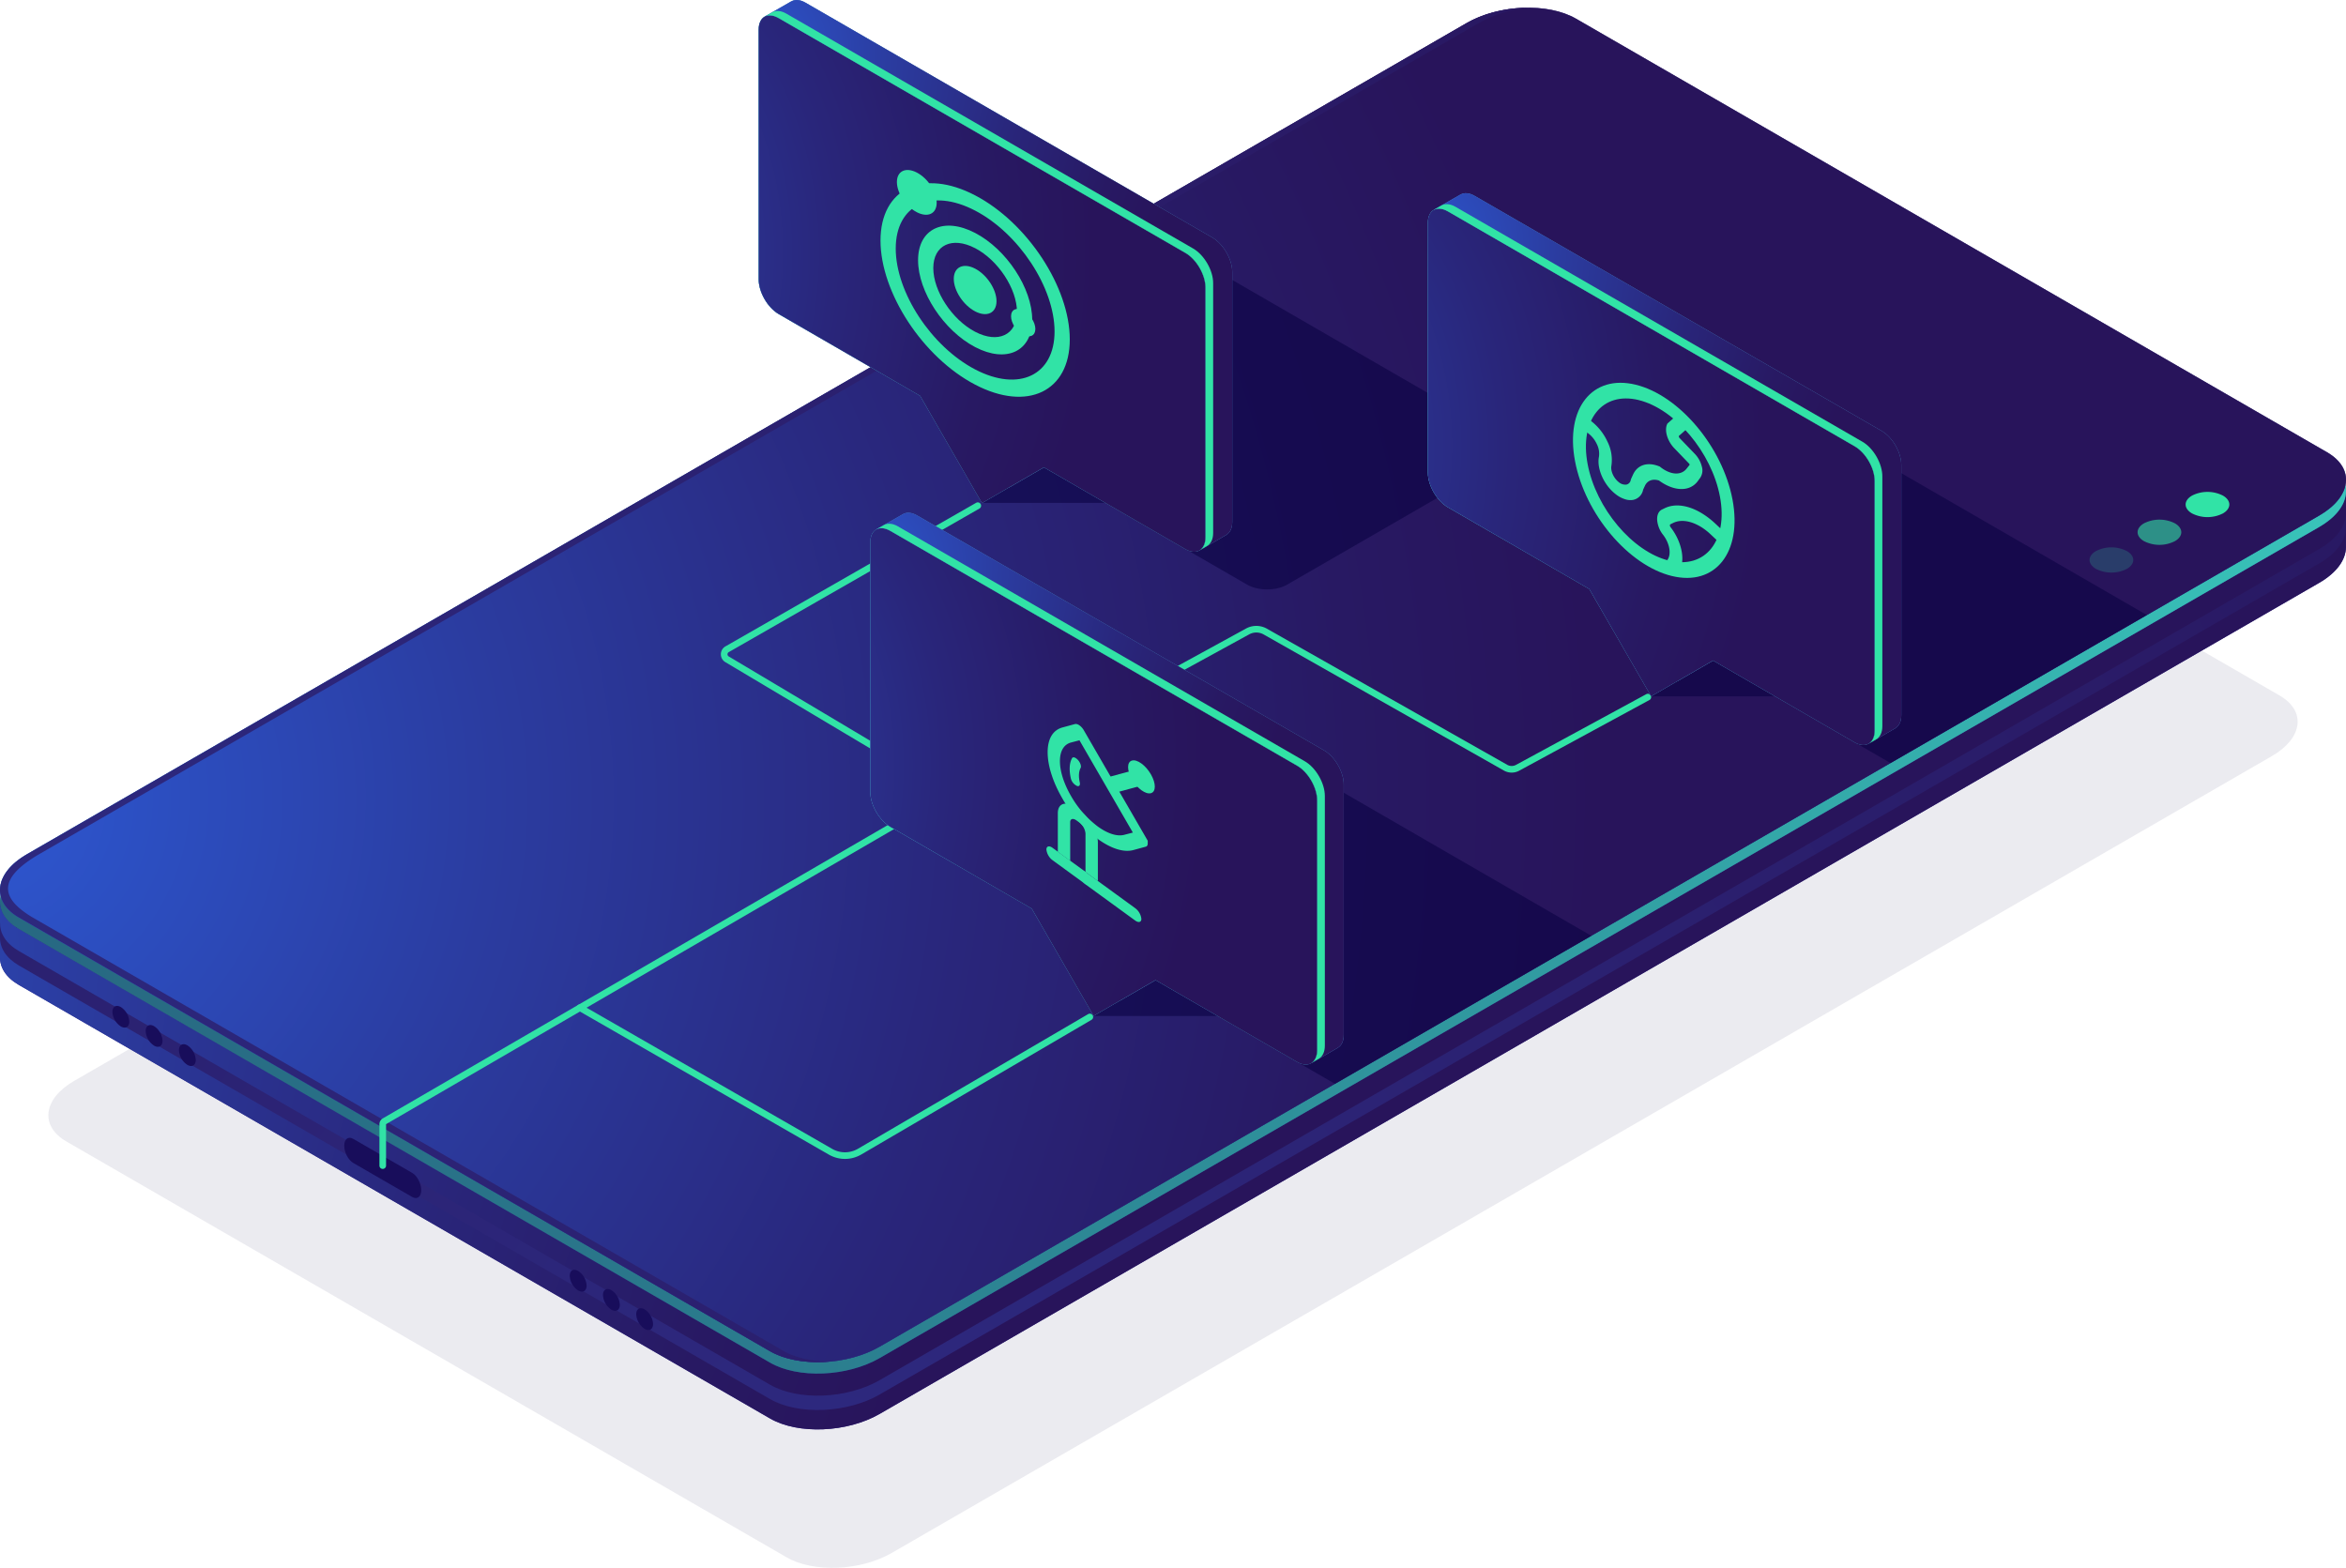 <svg xmlns="http://www.w3.org/2000/svg" xmlns:xlink="http://www.w3.org/1999/xlink" viewBox="0 0 1061.75 709.59"><defs><style>.cls-1{isolation:isolate;}.cls-17,.cls-2{fill:#0b0244;}.cls-2{opacity:0.08;}.cls-3{fill:#312a91;}.cls-4{fill:url(#radial-gradient);}.cls-5{fill:url(#radial-gradient-2);}.cls-6,.cls-9{opacity:0.7;mix-blend-mode:lighten;}.cls-6{fill:url(#Áåçûìÿííûé_ãðàäèåíò_3);}.cls-7{opacity:0.4;}.cls-14,.cls-15,.cls-8{fill:#31e3a6;}.cls-9{fill:url(#Áåçûìÿííûé_ãðàäèåíò_28);}.cls-10{fill:#180d5b;}.cls-11,.cls-18{opacity:0.5;}.cls-11{fill:url(#Áåçûìÿííûé_ãðàäèåíò_28-2);}.cls-12{fill:url(#radial-gradient-3);}.cls-13{fill:url(#radial-gradient-4);}.cls-14{opacity:0.2;}.cls-15,.cls-17{opacity:0.6;}.cls-16{fill:none;stroke:#31e3a6;stroke-linecap:round;stroke-miterlimit:10;stroke-width:3px;}.cls-18{fill:#5cfff3;}.cls-19{fill:url(#radial-gradient-5);}.cls-20,.cls-23,.cls-26{opacity:0.8;}.cls-20{fill:url(#Áåçûìÿííûé_ãðàäèåíò_28-3);}.cls-21{fill:url(#radial-gradient-6);}.cls-22{fill:url(#radial-gradient-7);}.cls-23{fill:url(#Áåçûìÿííûé_ãðàäèåíò_28-4);}.cls-24{fill:url(#radial-gradient-8);}.cls-25{fill:url(#radial-gradient-9);}.cls-26{fill:url(#Áåçûìÿííûé_ãðàäèåíò_28-5);}.cls-27{fill:url(#radial-gradient-10);}</style><radialGradient id="radial-gradient" cx="-159.7" cy="431.44" r="835.46" gradientUnits="userSpaceOnUse"><stop offset="0" stop-color="#2d58d2"/><stop offset="0.23" stop-color="#2b3ca0"/><stop offset="0.44" stop-color="#29267b"/><stop offset="0.61" stop-color="#281963"/><stop offset="0.72" stop-color="#28145b"/></radialGradient><radialGradient id="radial-gradient-2" cx="373.42" cy="674.55" r="1480.53" gradientUnits="userSpaceOnUse"><stop offset="0" stop-color="#2d297f"/><stop offset="0.72" stop-color="#28145b"/></radialGradient><linearGradient id="Áåçûìÿííûé_ãðàäèåíò_3" y1="315.18" x2="1061.75" y2="315.18" gradientUnits="userSpaceOnUse"><stop offset="0" stop-color="#180d5b"/><stop offset="0.09" stop-color="#1a1660"/><stop offset="0.25" stop-color="#1e2d6e"/><stop offset="0.44" stop-color="#255385"/><stop offset="0.66" stop-color="#2f87a5"/><stop offset="0.9" stop-color="#3ccace"/><stop offset="1" stop-color="#42e8e0"/></linearGradient><radialGradient id="Áåçûìÿííûé_ãðàäèåíò_28" cx="13.41" cy="315.53" r="882.1" gradientUnits="userSpaceOnUse"><stop offset="0" stop-color="#42e8e0"/><stop offset="0.1" stop-color="#3ccace"/><stop offset="0.34" stop-color="#2f87a5"/><stop offset="0.56" stop-color="#255385"/><stop offset="0.75" stop-color="#1e2d6e"/><stop offset="0.91" stop-color="#1a1660"/><stop offset="1" stop-color="#180d5b"/></radialGradient><radialGradient id="Áåçûìÿííûé_ãðàäèåíò_28-2" cx="83.38" cy="357.88" r="721.88" xlink:href="#Áåçûìÿííûé_ãðàäèåíò_28"/><radialGradient id="radial-gradient-3" cx="-10.53" cy="361.57" r="1020.4" xlink:href="#radial-gradient"/><radialGradient id="radial-gradient-4" cx="-10.54" cy="357.88" r="1363.29" xlink:href="#radial-gradient-2"/><radialGradient id="radial-gradient-5" cx="386.18" cy="256.15" r="288.22" xlink:href="#radial-gradient"/><radialGradient id="Áåçûìÿííûé_ãðàäèåíò_28-3" cx="338.53" cy="337.01" r="425.17" xlink:href="#Áåçûìÿííûé_ãðàäèåíò_28"/><radialGradient id="radial-gradient-6" cx="240.17" cy="346.48" r="425.17" xlink:href="#radial-gradient"/><radialGradient id="radial-gradient-7" cx="335.65" cy="24.07" r="288.22" xlink:href="#radial-gradient"/><radialGradient id="Áåçûìÿííûé_ãðàäèåíò_28-4" cx="288" cy="104.94" r="425.17" xlink:href="#Áåçûìÿííûé_ãðàäèåíò_28"/><radialGradient id="radial-gradient-8" cx="189.64" cy="114.4" r="425.17" xlink:href="#radial-gradient"/><radialGradient id="radial-gradient-9" cx="638.52" cy="111.51" r="288.22" xlink:href="#radial-gradient"/><radialGradient id="Áåçûìÿííûé_ãðàäèåíò_28-5" cx="590.86" cy="192.38" r="425.17" xlink:href="#Áåçûìÿííûé_ãðàäèåíò_28"/><radialGradient id="radial-gradient-10" cx="492.5" cy="201.85" r="425.17" xlink:href="#radial-gradient"/></defs><title>hero stroke </title><g class="cls-1"><g id="Layer_2" data-name="Layer 2"><g id="Body"><g id="Body-2" data-name="Body"><path class="cls-2" d="M356,704.84,30.11,516.67c-12.18-7-10.65-19.32,3.41-27.44L658.2,128.58c14.07-8.12,35.34-9,47.52-2l325.92,188.17c12.18,7,10.65,19.32-3.41,27.44L403.56,702.87C389.49,711,368.21,711.88,356,704.84Z"/><path class="cls-3" d="M1061.74,222.26l-43.36,7.6L713.24,53.68c-12.7-7.34-34.9-6.42-49.57,2.05L76.2,394.92,0,408.26v24.8H0c-.12,4.76,2.66,9.33,8.53,12.72L348.51,642c12.7,7.33,34.9,6.41,49.57-2.05l651.54-376.16c8-4.62,12.07-10.52,12.1-16.12h0Z"/><path class="cls-4" d="M1061.74,222.26l-43.36,7.6L713.24,53.68c-12.7-7.34-34.9-6.42-49.57,2.05L76.2,394.92,0,408.26v24.8H0c-.12,4.76,2.66,9.33,8.53,12.72L348.51,642c12.7,7.33,34.9,6.41,49.57-2.05l651.54-376.16c8-4.62,12.07-10.52,12.1-16.12h0Z"/><path class="cls-5" d="M1049.62,248.5,398.08,624.67c-14.67,8.47-36.86,9.39-49.57,2.05L8.58,430.46c-5.88-3.39-8.66-8-8.53-12.72H0v6.5H0C-.08,429,2.7,433.57,8.58,437L348.51,633.22c12.7,7.33,34.9,6.41,49.57-2.05L1049.62,255c8-4.62,12.07-10.52,12.1-16.12h0v-6.5h0C1061.69,238,1057.61,243.89,1049.62,248.5Z"/><path class="cls-3" d="M348.51,616.73,8.58,420.47c-12.7-7.33-11.11-20.15,3.56-28.62L663.67,15.68c14.67-8.47,36.86-9.39,49.57-2.05l339.94,196.26c12.7,7.34,11.11,20.15-3.56,28.62L398.08,614.67C383.41,623.14,361.22,624.06,348.51,616.73Z"/><path class="cls-6" d="M348.51,616.73,8.58,420.47c-12.7-7.33-11.11-20.15,3.56-28.62L663.67,15.68c14.67-8.47,36.86-9.39,49.57-2.05l339.94,196.26c12.7,7.34,11.11,20.15-3.56,28.62L398.08,614.67C383.41,623.14,361.22,624.06,348.51,616.73Z"/><g class="cls-7"><path class="cls-8" d="M1061.74,217.09l-43.36,7.6L713.24,48.51c-12.7-7.33-34.9-6.42-49.57,2.05L76.2,389.74,0,403.09v4.66H0c-.12,4.76,2.66,9.33,8.53,12.72L348.51,616.73c12.7,7.33,34.9,6.41,49.57-2.05l651.54-376.16c8-4.62,12.07-10.52,12.1-16.12h0Z"/><path class="cls-9" d="M348.51,611.55,8.58,415.29c-12.7-7.34-11.11-20.15,3.56-28.62L663.67,10.51C678.34,2,700.53,1.12,713.24,8.45l339.94,196.26c12.7,7.33,11.11,20.15-3.56,28.62L398.08,609.5C383.41,618,361.22,618.89,348.51,611.55Z"/><path class="cls-3" d="M348.51,611.55,8.58,415.29c-12.7-7.34-11.11-20.15,3.56-28.62L663.67,10.51C678.34,2,700.53,1.12,713.24,8.45l339.94,196.26c12.7,7.33,11.11,20.15-3.56,28.62L398.08,609.5C383.41,618,361.22,618.89,348.51,611.55Z"/></g><path class="cls-10" d="M265.48,581.86c0,2.43-1.71,3.42-3.81,2.2a8.43,8.43,0,0,1-3.81-6.61c0-2.43,1.71-3.42,3.81-2.2A8.43,8.43,0,0,1,265.48,581.86Z"/><path class="cls-10" d="M280.52,590.55c0,2.43-1.71,3.42-3.81,2.2a8.43,8.43,0,0,1-3.81-6.61c0-2.43,1.71-3.42,3.81-2.2A8.43,8.43,0,0,1,280.52,590.55Z"/><path class="cls-10" d="M295.56,599.23c0,2.43-1.71,3.42-3.81,2.2a8.43,8.43,0,0,1-3.81-6.61c0-2.43,1.71-3.42,3.81-2.2A8.43,8.43,0,0,1,295.56,599.23Z"/><path class="cls-10" d="M58.51,462.37c0,2.43-1.71,3.42-3.81,2.2A8.43,8.43,0,0,1,50.89,458c0-2.43,1.71-3.42,3.81-2.2A8.43,8.43,0,0,1,58.51,462.37Z"/><path class="cls-10" d="M73.55,471.06c0,2.43-1.71,3.42-3.81,2.2a8.43,8.43,0,0,1-3.81-6.61c0-2.43,1.71-3.42,3.81-2.2A8.43,8.43,0,0,1,73.55,471.06Z"/><path class="cls-10" d="M88.59,479.74c0,2.43-1.71,3.42-3.81,2.2A8.43,8.43,0,0,1,81,475.33c0-2.43,1.71-3.42,3.81-2.2A8.43,8.43,0,0,1,88.59,479.74Z"/><path class="cls-11" d="M348.51,611.55,8.58,415.29c-12.7-7.34-11.11-20.15,3.56-28.62L663.67,10.51C678.34,2,700.53,1.12,713.24,8.45l339.94,196.26c12.7,7.33,11.11,20.15-3.56,28.62L398.08,609.5C383.41,618,361.22,618.89,348.51,611.55Z"/><path class="cls-12" d="M348.51,611.55,8.58,415.29c-12.7-7.34-11.11-20.15,3.56-28.62L663.67,10.51C678.34,2,700.53,1.12,713.24,8.45l339.94,196.26c12.7,7.33,11.11,20.15-3.56,28.62L398.08,609.5C383.41,618,361.22,618.89,348.51,611.55Z"/><path class="cls-13" d="M354.4,611.32,14.46,415.06C.68,406.71-1.79,397.9,18,386.44L669.56,10.28a55.88,55.88,0,0,1,22.82-6.77c-9.94-.11-20.5,2.26-28.7,7L12.14,386.67C-2.53,395.14-4.13,408,8.58,415.29L348.51,611.55c7,4,16.85,5.56,26.75,4.71C367.44,616.18,360,614.55,354.4,611.32Z"/><path class="cls-14" d="M962.58,249.41c3.85,2.23,3.85,5.83,0,8.06a15.42,15.42,0,0,1-14,0c-3.85-2.23-3.85-5.83,0-8.06A15.43,15.43,0,0,1,962.58,249.41Z"/><path class="cls-15" d="M984.32,236.86c3.85,2.23,3.85,5.83,0,8.06a15.42,15.42,0,0,1-14,0c-3.85-2.22-3.85-5.83,0-8.06A15.43,15.43,0,0,1,984.32,236.86Z"/><path class="cls-8" d="M1006.06,224.31c3.85,2.23,3.85,5.83,0,8.06a15.43,15.43,0,0,1-14,0c-3.85-2.23-3.85-5.83,0-8.06A15.42,15.42,0,0,1,1006.06,224.31Z"/><path class="cls-10" d="M190.64,538.66h0c0,3-1.83,4.39-4.09,3.09l-26.67-15.4c-2.26-1.3-4.09-4.8-4.09-7.81h0c0-3,1.83-4.39,4.09-3.09l26.67,15.4C188.81,532.15,190.64,535.65,190.64,538.66Z"/></g></g><g id="Lines"><g id="Lines-2" data-name="Lines"><path class="cls-16" d="M173.22,527.55V508.81a1.53,1.53,0,0,1,.76-1.32l91.24-53L426.16,361a2.75,2.75,0,0,0,0-4.73l-97.12-57.88a2.62,2.62,0,0,1,0-4.52l113.48-65"/><path class="cls-16" d="M493.23,460.28,389,521.25a13.12,13.12,0,0,1-13.17,0L262.45,456.08"/><path class="cls-16" d="M434.27,357.17l130.37-71.38a8.21,8.21,0,0,1,8,.06l108.74,61.6a5.63,5.63,0,0,0,5.45.05l58.95-32"/></g></g><g id="_1" data-name="1"><g id="_1-2" data-name="1"><path class="cls-17" d="M547,323.45c-5-2.89-13.12-2.89-18.13,0L431,380c-5,2.89-5,7.58,0,10.47l64,37v32.36h56l53.2,30.71,116-67Z"/><path class="cls-3" d="M599.2,339.6,415.08,233.3c-2.41-1.39-4.58-1.54-6.2-.71v0l-.16.09-.08,0-12,6.94,9.42,4.05V351.55c0,5.78,4.06,12.81,9.06,15.7l64,37,28,48.54,28-16.18,58.85,34-.47,10.58,12.06-7h0l0,0h0c1.62-1,2.63-3,2.63-5.85v-113C608.26,349.52,604.2,342.49,599.2,339.6Z"/><path class="cls-18" d="M599.2,339.6,415.08,233.3c-2.41-1.39-4.58-1.54-6.2-.71l-12.29,7,9.42,4.05V351.55c0,5.78,4.06,12.81,9.06,15.7l64,37,28,48.54,28-16.18,58.85,34-.47,10.58,12.06-7h0l0,0h0c1.62-1,2.63-3,2.63-5.85v-113C608.26,349.52,604.2,342.49,599.2,339.6Z"/><path class="cls-19" d="M599.2,339.6,415.08,233.3c-2.41-1.39-4.58-1.54-6.2-.71l-12.29,7,9.42,4.05V351.55c0,5.78,4.06,12.81,9.06,15.7l64,37,28,48.54,28-16.18,58.85,34-.47,10.58,12.06-7h0l0,0h0c1.62-1,2.63-3,2.63-5.85v-113C608.26,349.52,604.2,342.49,599.2,339.6Z"/><path class="cls-3" d="M587.07,346.59,402.95,240.29c-5-2.89-9.06-.55-9.06,5.23v113c0,5.78,4.06,12.81,9.06,15.7l64,37,28,48.54,28-16.18,64,37c5,2.89,9.06.55,9.06-5.23v-113C596.13,356.51,592.07,349.48,587.07,346.59Z"/><path class="cls-20" d="M587.07,346.59,402.95,240.29c-5-2.89-9.06-.55-9.06,5.23v113c0,5.78,4.06,12.81,9.06,15.7l64,37,28,48.54,28-16.18,64,37c5,2.89,9.06.55,9.06-5.23v-113C596.13,356.51,592.07,349.48,587.07,346.59Z"/><path class="cls-18" d="M587.07,346.59,402.95,240.29c-5-2.89-9.06-.55-9.06,5.23v113c0,5.78,4.06,12.81,9.06,15.7l64,37,28,48.54,28-16.18,64,37c5,2.89,9.06.55,9.06-5.23v-113C596.13,356.51,592.07,349.48,587.07,346.59Z"/><path class="cls-21" d="M587.07,346.59,402.95,240.29c-5-2.89-9.06-.55-9.06,5.23v113c0,5.78,4.06,12.81,9.06,15.7l64,37,28,48.54,28-16.18,64,37c5,2.89,9.06.55,9.06-5.23v-113C596.13,356.51,592.07,349.48,587.07,346.59Z"/><path class="cls-8" d="M590.55,344.56,406.42,238.25c-2.41-1.39-4.58-1.54-6.2-.71l-3.67,2.1h0l.1-.06c1.63-.89,3.86-.73,6.32.69l184.12,106.3c5,2.89,9.06,9.92,9.06,15.7v113c0,2.8-1,4.78-2.52,5.76l3.34-1.93h0l0,0h0c1.62-1,2.63-3,2.63-5.85v-113C599.61,354.47,595.55,347.45,590.55,344.56Z"/><polygon class="cls-8" points="504.59 358.83 500.63 351.99 511.75 348.96 515.71 355.81 504.59 358.83"/><path class="cls-8" d="M520.87,359c-2.36.64-6.19-2.14-8.55-6.23s-2.36-7.91,0-8.55,6.19,2.14,8.55,6.23S523.23,358.35,520.87,359Z"/><path class="cls-8" d="M484.35,372.13c0-1.59,1.29-1.94,2.88-.78l1.16.84a7.2,7.2,0,0,1,2.88,5v17.48l5.6,4.08V381.24c0-4.68-3.8-11.25-8.48-14.65l-1.16-.84c-4.68-3.4-8.48-2.37-8.48,2.31v17.48l5.6,4.08Z"/><path class="cls-8" d="M489.83,393.54l-5.6-4.08-7.85-5.72c-1.55-1.13-2.8-.78-2.8.76h0a7,7,0,0,0,2.8,4.84l7.85,5.72,6.53,4.75c1.55,1.13,2.8.78,2.8-.76h0a7,7,0,0,0-2.8-4.84Z"/><path class="cls-8" d="M496.11,398.18l-4.72-3.43c-1.55-1.13-2.8-.78-2.8.76h0a7,7,0,0,0,2.8,4.84l4.72,3.43,17.65,12.85c1.55,1.13,2.8.78,2.8-.76h0a7,7,0,0,0-2.8-4.84Z"/><path class="cls-8" d="M496.79,379.68a60.33,60.33,0,0,1-16-18.33h0c-4.29-7.41-6.65-14.82-6.65-20.88s2.36-10,6.65-11.21l5.74-1.56c1.14-.29,3,1,4.09,3l28.82,49.81,0,1.26c0,.77-.32,1.29-.87,1.43l-5.73,1.56C508.55,385.88,502.85,384.1,496.79,379.68Zm-8.25-44.62-3.84,1c-3.23.88-5,3.88-5,8.44s1.78,10.15,5,15.73h0a45.45,45.45,0,0,0,12.08,13.8c4.57,3.32,8.86,4.67,12.09,3.79l3.84-1Z"/><path class="cls-8" d="M488.2,344.38h0c-1.08-1.44-2.54-2.07-3-1.24-1.23,2.17-1.42,5.42-.54,9.24a5.06,5.06,0,0,0,2.88,3.38h0c.95.26,1.41-.46,1.14-1.67-.6-2.67-.47-4.95.38-6.49C489.43,346.91,489.09,345.56,488.2,344.38Z"/></g></g><g id="_2" data-name="2"><g id="_2-2" data-name="2"><path class="cls-17" d="M394.06,166.17l50.34,29.07v32.36h56l64,37c5,2.89,13.12,2.89,18.13,0l97.88-56.51c5-2.89,5-7.58,0-10.47L510.07,99.19Z"/><path class="cls-3" d="M548.67,107.52,364.55,1.22C362.14-.17,360-.32,358.34.51v0l-.16.09-.08,0-12,6.94,9.42,4.05V119.48c0,5.78,4.06,12.81,9.06,15.7l64,37,28,48.54,28-16.18,58.85,34L543,249.06l12.06-7h0l0,0h0c1.62-1,2.63-3,2.63-5.85v-113C557.73,117.44,553.67,110.41,548.67,107.52Z"/><path class="cls-18" d="M548.67,107.52,364.55,1.22C362.14-.17,360-.32,358.34.51l-12.28,7,9.42,4.05V119.48c0,5.78,4.06,12.81,9.06,15.7l64,37,28,48.54,28-16.18,58.85,34L543,249.06l12.06-7h0l0,0h0c1.62-1,2.63-3,2.63-5.85v-113C557.73,117.44,553.67,110.41,548.67,107.52Z"/><path class="cls-22" d="M548.67,107.52,364.55,1.22C362.14-.17,360-.32,358.34.51l-12.28,7,9.42,4.05V119.48c0,5.78,4.06,12.81,9.06,15.7l64,37,28,48.54,28-16.18,58.85,34L543,249.06l12.06-7h0l0,0h0c1.62-1,2.63-3,2.63-5.85v-113C557.73,117.44,553.67,110.41,548.67,107.52Z"/><path class="cls-3" d="M536.54,114.52,352.42,8.21c-5-2.89-9.06-.55-9.06,5.23v113c0,5.78,4.06,12.81,9.06,15.7l64,37,28,48.54,28-16.18,64,37c5,2.89,9.06.55,9.06-5.23v-113C545.6,124.43,541.54,117.41,536.54,114.52Z"/><path class="cls-23" d="M536.54,114.52,352.42,8.21c-5-2.89-9.06-.55-9.06,5.23v113c0,5.78,4.06,12.81,9.06,15.7l64,37,28,48.54,28-16.18,64,37c5,2.89,9.06.55,9.06-5.23v-113C545.6,124.43,541.54,117.41,536.54,114.52Z"/><path class="cls-18" d="M536.54,114.52,352.42,8.21c-5-2.89-9.06-.55-9.06,5.23v113c0,5.78,4.06,12.81,9.06,15.7l64,37,28,48.54,28-16.18,64,37c5,2.89,9.06.55,9.06-5.23v-113C545.6,124.43,541.54,117.41,536.54,114.52Z"/><path class="cls-24" d="M536.54,114.52,352.42,8.21c-5-2.89-9.06-.55-9.06,5.23v113c0,5.78,4.06,12.81,9.06,15.7l64,37,28,48.54,28-16.18,64,37c5,2.89,9.06.55,9.06-5.23v-113C545.6,124.43,541.54,117.41,536.54,114.52Z"/><path class="cls-8" d="M540,112.48,355.9,6.18c-2.41-1.39-4.58-1.54-6.2-.71L346,7.57h0l.1-.06c1.63-.89,3.86-.73,6.32.69l184.12,106.3c5,2.89,9.06,9.92,9.06,15.7v113c0,2.8-1,4.78-2.52,5.76l3.34-1.93h0l0,0h0c1.62-1,2.63-3,2.63-5.85v-113C549.08,122.4,545,115.37,540,112.48Z"/><path class="cls-8" d="M441.33,157.09c-14.24-7.44-25.83-25.08-25.83-39.32S427.09,98,441.33,105.43s25.83,25.08,25.83,39.32S455.57,164.53,441.33,157.09Zm0-44.76c-10.44-5.45-18.94-1.4-18.94,9s8.5,23.37,18.94,28.83,18.93,1.4,18.93-9S451.77,117.78,441.33,112.32Z"/><path class="cls-8" d="M441.33,174.09c-23.62-12.34-42.83-41.59-42.83-65.21s19.21-32.8,42.83-20.46,42.83,41.59,42.83,65.2S464.95,186.43,441.33,174.09Zm0-78.77c-19.82-10.35-35.94-2.65-35.94,17.17s16.12,44.36,35.94,54.71,35.94,2.65,35.94-17.17S461.15,105.67,441.33,95.32Z"/><path class="cls-8" d="M451,136.31c0,5.34-4.33,7.41-9.67,4.62s-9.67-9.38-9.67-14.72,4.33-7.41,9.67-4.62S451,131,451,136.31Z"/><path class="cls-8" d="M423.92,91.75c0,5-4,6.88-9,4.29s-9-8.71-9-13.66,4-6.88,9-4.29S423.92,86.8,423.92,91.75Z"/><path class="cls-8" d="M468.58,148.9c0,3-2.46,4.22-5.5,2.63s-5.5-5.34-5.5-8.38,2.46-4.22,5.5-2.63S468.58,145.86,468.58,148.9Z"/></g></g><g id="_3" data-name="3"><g id="_3-2" data-name="3"><path class="cls-17" d="M799.31,178.81c-5-2.89-13.12-2.89-18.13,0L683.3,235.32c-5,2.89-5,7.58,0,10.47l64,37v32.36h56l52.29,30.19,116-67Z"/><path class="cls-3" d="M851.53,195,667.41,88.66c-2.41-1.39-4.58-1.54-6.2-.71v0L661,88l-.08,0-12,6.94L658.35,99V206.92c0,5.78,4.06,12.81,9.06,15.7l64,37,28,48.54,28-16.18,58.85,34-.47,10.58,12.06-7h0l0,0h0c1.62-1,2.63-3,2.63-5.85v-113C860.6,204.88,856.54,197.85,851.53,195Z"/><path class="cls-18" d="M851.53,195,667.41,88.66c-2.41-1.39-4.58-1.54-6.2-.71l-12.28,7L658.35,99V206.92c0,5.78,4.06,12.81,9.06,15.7l64,37,28,48.54,28-16.18,58.85,34-.47,10.58,12.06-7h0l0,0h0c1.62-1,2.63-3,2.63-5.85v-113C860.6,204.88,856.54,197.85,851.53,195Z"/><path class="cls-25" d="M851.53,195,667.41,88.66c-2.41-1.39-4.58-1.54-6.2-.71l-12.28,7L658.35,99V206.92c0,5.78,4.06,12.81,9.06,15.7l64,37,28,48.54,28-16.18,58.85,34-.47,10.58,12.06-7h0l0,0h0c1.62-1,2.63-3,2.63-5.85v-113C860.6,204.88,856.54,197.85,851.53,195Z"/><path class="cls-3" d="M839.4,202,655.28,95.66c-5-2.89-9.06-.55-9.06,5.23v113c0,5.78,4.06,12.81,9.06,15.7l64,37,28,48.54,28-16.18,64,37c5,2.89,9.06.55,9.06-5.23v-113C848.47,211.88,844.41,204.85,839.4,202Z"/><path class="cls-26" d="M839.4,202,655.28,95.66c-5-2.89-9.06-.55-9.06,5.23v113c0,5.78,4.06,12.81,9.06,15.7l64,37,28,48.54,28-16.18,64,37c5,2.89,9.06.55,9.06-5.23v-113C848.47,211.88,844.41,204.85,839.4,202Z"/><path class="cls-18" d="M839.4,202,655.28,95.66c-5-2.89-9.06-.55-9.06,5.23v113c0,5.78,4.06,12.81,9.06,15.7l64,37,28,48.54,28-16.18,64,37c5,2.89,9.06.55,9.06-5.23v-113C848.47,211.88,844.41,204.85,839.4,202Z"/><path class="cls-27" d="M839.4,202,655.28,95.66c-5-2.89-9.06-.55-9.06,5.23v113c0,5.78,4.06,12.81,9.06,15.7l64,37,28,48.54,28-16.18,64,37c5,2.89,9.06.55,9.06-5.23v-113C848.47,211.88,844.41,204.85,839.4,202Z"/><path class="cls-8" d="M842.88,199.92,658.76,93.62c-2.41-1.39-4.58-1.54-6.2-.71L648.89,95h0L649,95c1.63-.89,3.86-.73,6.32.69L839.4,202c5,2.89,9.06,9.92,9.06,15.7v113c0,2.8-1,4.78-2.52,5.76l3.34-1.93h0l0,0h0c1.62-1,2.63-3,2.63-5.85v-113C851.95,209.84,847.89,202.81,842.88,199.92Z"/><path class="cls-8" d="M759.51,259.24l-4.92-5.77c1.94-2.51,1.1-7.51-1.9-11.39a12.47,12.47,0,0,1-2.7-6.8c-.1-2.24.69-3.94,2.17-4.66l1.23-.6c4.81-2.36,11.23-1.34,17.62,2.79a37.21,37.21,0,0,1,5.32,4.19l5.32,5-2.17,4.82-5.32-5a27.46,27.46,0,0,0-3.92-3.09c-4.72-3-9.45-3.79-13-2.05l-1.23.6a.54.54,0,0,0-.25.54,1.41,1.41,0,0,0,.32.79C761.51,245.63,763,254.69,759.51,259.24Z"/><path class="cls-8" d="M736,226.11a13.13,13.13,0,0,1-4.88-2.52c-5.25-4.12-8.53-11.52-7.47-16.86a9.64,9.64,0,0,0-1-5.81,13,13,0,0,0-4.12-5l-2.88-2,1.09-5.71,2.88,2a24.63,24.63,0,0,1,7.83,9.58,18.32,18.32,0,0,1,1.84,11c-.46,2.33,1,5.57,3.27,7.38a4.55,4.55,0,0,0,3.49,1.16,2.55,2.55,0,0,0,2-2.16l.16-.47.91-2c2-4.27,6.41-5.7,11.54-3.74l.5.19.49.38c4.5,3.46,9.18,3.71,11.64.61l1.36-1.71a.3.3,0,0,0,0-.26.62.62,0,0,0-.16-.3l-6.83-7.09c-3-3.16-4.44-7.86-3.19-10.71l.16-.36,4.43-3.92,4.52,6.2-3.79,3.35a1.5,1.5,0,0,0,.43,1l6.83,7.09a12.63,12.63,0,0,1,3.17,5.76,6,6,0,0,1-.7,5L768.2,218c-3.7,4.65-10.62,4.41-17.38-.52-2.84-.91-5.25,0-6.35,2.36l-.82,1.77a5.75,5.75,0,0,1-4.6,4.65A7.46,7.46,0,0,1,736,226.11Z"/><path class="cls-8" d="M756.62,260.69c-19.65-4.8-39.3-28.12-43.8-52s7.83-39.37,27.48-34.57,39.3,28.12,43.8,52S776.27,265.49,756.62,260.69Zm-15-79.63c-16.51-4-26.87,9-23.09,29s20.29,39.64,36.79,43.67,26.87-9,23.09-29S758.11,185.09,741.6,181.06Z"/></g></g></g></g></svg>